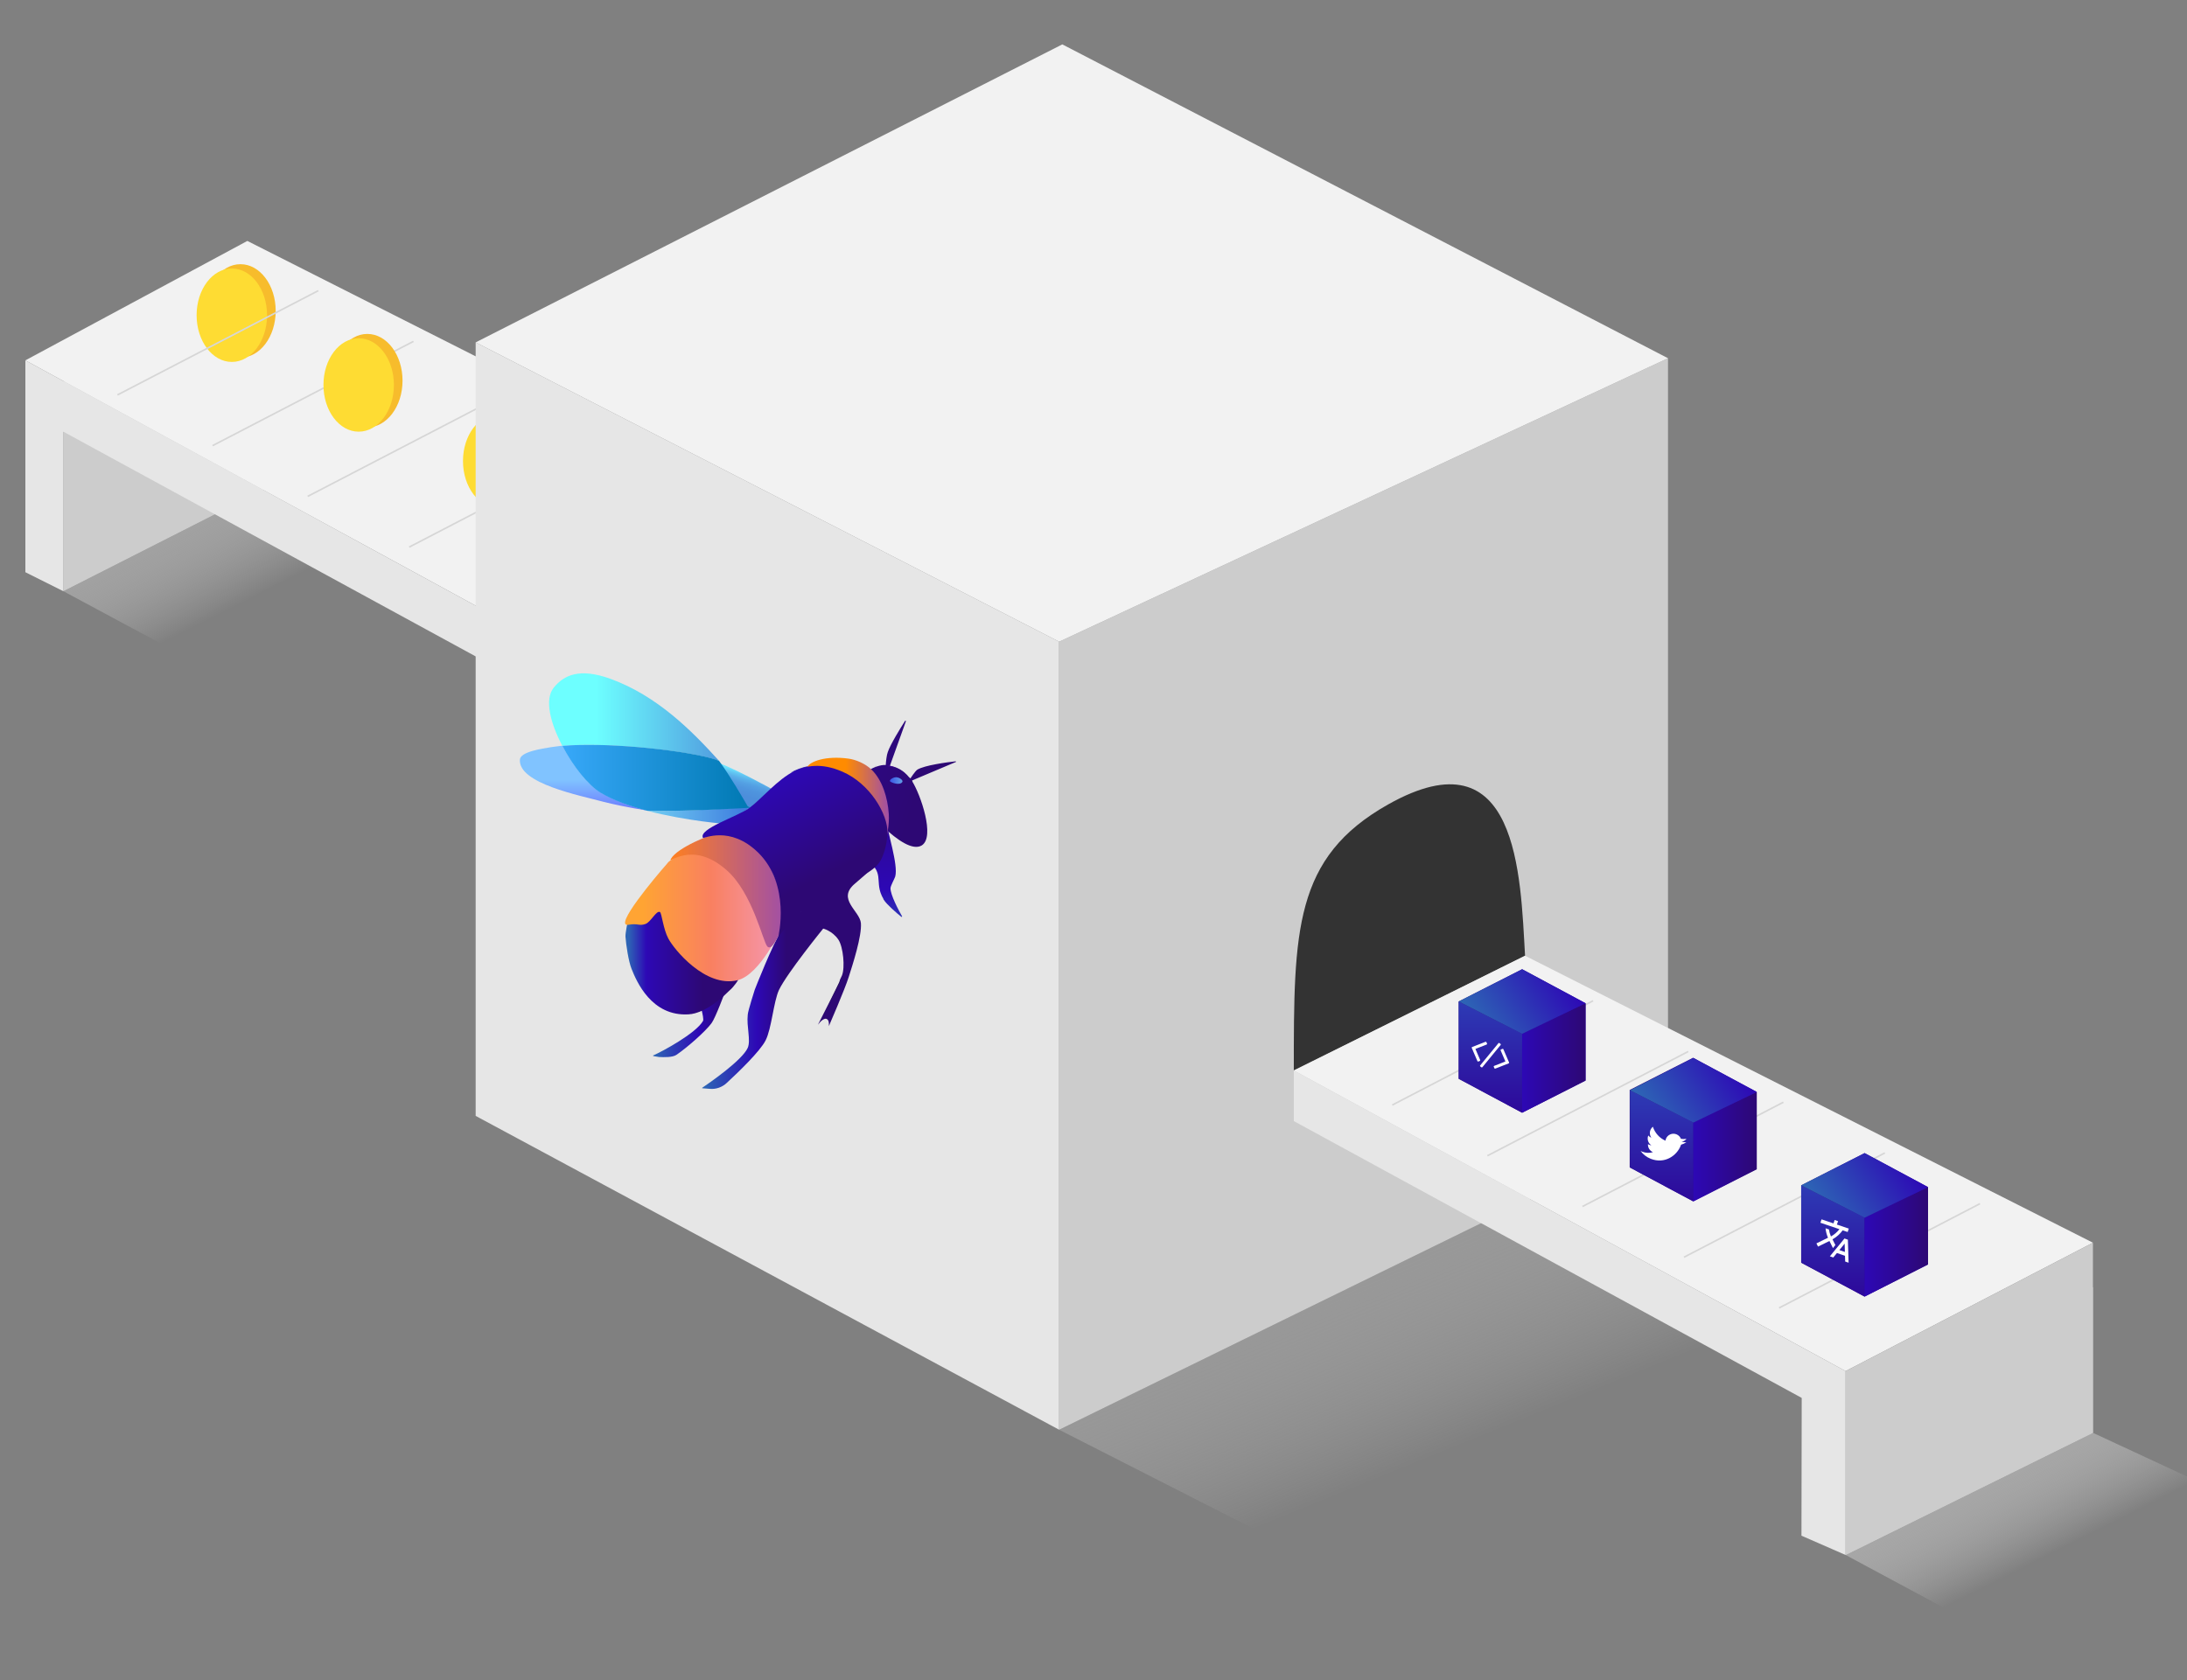 <?xml version="1.0" encoding="utf-8"?>
<!-- Generator: Adobe Illustrator 16.0.4, SVG Export Plug-In . SVG Version: 6.00 Build 0)  -->
<!DOCTYPE svg PUBLIC "-//W3C//DTD SVG 1.1//EN" "http://www.w3.org/Graphics/SVG/1.1/DTD/svg11.dtd">
<svg version="1.1" id="Layer_1" xmlns="http://www.w3.org/2000/svg" xmlns:xlink="http://www.w3.org/1999/xlink" x="0px" y="0px"
	 width="344.833px" height="265px" viewBox="0 0 344.833 265" enable-background="new 0 0 344.833 265" xml:space="preserve">
<rect x="0" y="0" width="344.833" height="265" fill="#808080" stroke="none"/>
<polygon fill="#CCCCCC" points="10,60.25 10,93.25 46,74.984 46,42 "/>
<linearGradient id="SVGID_1_" gradientUnits="userSpaceOnUse" x1="-24.421" y1="-476.42" x2="-37.636" y2="-450.157" gradientTransform="matrix(1 0 0 -1 72 -386)">
	<stop  offset="0" style="stop-color:#FFFFFF;stop-opacity:0"/>
	<stop  offset="0.447" style="stop-color:#C9C9C9;stop-opacity:0.447"/>
	<stop  offset="0.809" style="stop-color:#A4A4A4;stop-opacity:0.809"/>
	<stop  offset="1" style="stop-color:#969696"/>
</linearGradient>
<polygon fill="url(#SVGID_1_)" points="87.25,91.75 46,74.984 10,93.25 49,114.209 "/>
<polyline fill="#F2F2F2" points="4,56.834 91,104.25 130,84 39,38 "/>
<linearGradient id="SVGID_2_" gradientUnits="userSpaceOnUse" x1="179.76" y1="-605.454" x2="151.26" y2="-535.454" gradientTransform="matrix(1 0 0 -1 72 -386)">
	<stop  offset="0" style="stop-color:#FFFFFF;stop-opacity:0"/>
	<stop  offset="0.009" style="stop-color:#FDFDFD;stop-opacity:0.009"/>
	<stop  offset="0.211" style="stop-color:#D8D8D8;stop-opacity:0.211"/>
	<stop  offset="0.413" style="stop-color:#BBBBBB;stop-opacity:0.413"/>
	<stop  offset="0.613" style="stop-color:#A7A7A7;stop-opacity:0.613"/>
	<stop  offset="0.81" style="stop-color:#9A9A9A;stop-opacity:0.81"/>
	<stop  offset="1" style="stop-color:#969696"/>
</linearGradient>
<polygon fill="url(#SVGID_2_)" points="339,219.5 263,178.5 167,225.5 243,264.209 "/>
<polygon fill="#E6E6E6" points="91,104.25 91,112.25 10,68.089 10,93.25 4,90.25 4,56.834 "/>
<path fill="#FFFFFF" stroke="#000000" stroke-miterlimit="10" d="M199.5,166.5"/>
<line fill="none" stroke="#D6D6D6" stroke-width="0.25" stroke-miterlimit="10" x1="96.193" y1="69.84" x2="64.516" y2="86.288"/>
<line fill="none" stroke="#D6D6D6" stroke-width="0.25" stroke-miterlimit="10" x1="80.193" y1="61.84" x2="48.516" y2="78.288"/>
<line fill="none" stroke="#D6D6D6" stroke-width="0.25" stroke-miterlimit="10" x1="65.193" y1="53.84" x2="33.516" y2="70.288"/>
<linearGradient id="SVGID_3_" gradientUnits="userSpaceOnUse" x1="256.616" y1="-628.492" x2="243.45" y2="-602.326" gradientTransform="matrix(1 0 0 -1 72 -386)">
	<stop  offset="0" style="stop-color:#FFFFFF;stop-opacity:0"/>
	<stop  offset="0.854" style="stop-color:#969696"/>
</linearGradient>
<polygon fill="url(#SVGID_3_)" points="368.25,243.75 330,225.984 291,245.25 330,266.209 "/>
<ellipse fill="#F7BC2C" cx="57.915" cy="60.035" rx="5.554" ry="7.368"/>
<ellipse fill="#F7BC2C" cx="37.915" cy="49.035" rx="5.554" ry="7.368"/>
<ellipse fill="#FEDC33" cx="36.554" cy="49.715" rx="5.554" ry="7.369"/>
<ellipse fill="#F7BC2C" cx="79.915" cy="72.035" rx="5.554" ry="7.368"/>
<ellipse fill="#FEDC33" cx="78.554" cy="72.715" rx="5.554" ry="7.369"/>
<ellipse fill="#FEDC33" cx="56.554" cy="60.715" rx="5.554" ry="7.369"/>
<polygon fill="#E6E6E6" points="75,54 75,176 167,225.5 167,101.208 "/>
<polygon fill="#CCCCCC" points="263,56.5 263,178.5 167,225.5 167,101.208 "/>
<polygon fill="#F2F2F2" points="263,56.5 167,101.208 75,54 167.5,7 "/>
<path fill="#333333" d="M204,168.834l36.461-18.095c-0.729-12.673-1.068-35.415-21.586-23.864C204,135.25,204,146.837,204,168.834z"
	/>
<polyline fill="#F2F2F2" points="204,168.834 291,216.25 330,196 240.461,150.739 "/>
<polygon fill="#CCCCCC" points="291,216.25 291,245.25 330,225.984 330,196 "/>
<polygon fill="#E6E6E6" points="291,216.25 291,245.25 284.043,242.209 284.083,220.479 204,176.818 204,168.834 "/>
<linearGradient id="Shape_25_" gradientUnits="userSpaceOnUse" x1="-336.348" y1="198.706" x2="-336.171" y2="198.706" gradientTransform="matrix(-64.413 0 0 -54.079 -21550.955 10907.352)">
	<stop  offset="0" style="stop-color:#2D0874"/>
	<stop  offset="0.367" style="stop-color:#2D08B5"/>
	<stop  offset="0.966" style="stop-color:#2D64B5"/>
</linearGradient>
<path id="Shape" fill="url(#Shape_25_)" d="M106.663,166.364c-0.63,0.436-2.003,0.379-2.75,0.348l-0.867-0.146
	c-0.09,0-0.09-0.116-0.029-0.116c1.345-0.578,6.694-3.452,7.83-5.425c0.24-0.437-0.688-3.396-0.688-3.396l4.186-1.246
	c0,0-1.524,4.148-2.152,4.99C111.265,162.65,108.336,165.232,106.663,166.364z"/>
<linearGradient id="Shape_26_" gradientUnits="userSpaceOnUse" x1="-334.513" y1="203.352" x2="-333.498" y2="203.741" gradientTransform="matrix(-86.158 0 0 -104.04 -28649.381 21293.426)">
	<stop  offset="0.305" style="stop-color:#2D0874"/>
	<stop  offset="0.808" style="stop-color:#2D08B5"/>
	<stop  offset="0.966" style="stop-color:#2D64B5"/>
</linearGradient>
<path id="Shape_1_" fill="url(#Shape_26_)" d="M136.939,121.586c0.479-0.493,2.004-1.016,2.721-0.929
	c0.029-0.581,0.15-1.625,0.329-2.061c0.389-1.16,2.003-3.801,2.72-4.904c0.03-0.088,0.15,0,0.119,0.087l-2.51,6.994
	c0.985,0.202,2.062,0.609,3.078,1.886c-0.029-0.028-0.09-0.086-0.09-0.115c0.149,0.145,0.24,0.232,0.24,0.232
	s0.745-1.161,1.104-1.393c1.165-0.697,4.692-1.161,6.008-1.307c0.09,0,0.119,0.115,0.03,0.115l-6.875,2.902
	c0,0,0.03,0.116,0.09,0.262c-0.03-0.088-0.09-0.116-0.12-0.203c-0.089-0.116-0.149-0.232-0.237-0.348
	c0.089,0.115,0.148,0.231,0.237,0.348c1.345,2.089,3.707,8.852,1.555,10.186c-2.87,1.742-9.805-6.965-9.805-6.965
	S136.043,122.515,136.939,121.586z"/>
<linearGradient id="Shape_27_" gradientUnits="userSpaceOnUse" x1="-335.498" y1="206.956" x2="-335.322" y2="206.956" gradientTransform="matrix(-110.881 0 0 -148.723 -37070.113 30936.457)">
	<stop  offset="0.305" style="stop-color:#2D0874"/>
	<stop  offset="0.544" style="stop-color:#2D08B5"/>
	<stop  offset="0.966" style="stop-color:#2D64B5"/>
</linearGradient>
<path id="Shape_2_" fill="url(#Shape_27_)" d="M110.728,171.561c0.986-0.668,6.276-4.295,7.172-6.297c0.509-1.191-0.21-3.34,0-5.227
	c0.03-0.607,1.106-3.945,1.106-3.945s2.839-7.283,4.274-9.432c2.002-2.932,3.975-3.744,5.918-3.25
	c2.031,0.551,0.598,3.047,0.598,3.047s-5.68,6.994-6.965,9.664c-0.867,1.855-1.165,6.123-2.121,7.98
	c-0.867,1.711-4.304,5.021-6.127,6.703c-0.717,0.668-1.675,1.016-2.661,0.928l-1.104-0.086
	C110.728,171.675,110.667,171.589,110.728,171.561z"/>
<linearGradient id="Shape_28_" gradientUnits="userSpaceOnUse" x1="-333.772" y1="203.428" x2="-333.772" y2="203.106" gradientTransform="matrix(-49.668 0 0 -95.668 -16439.965 19581.553)">
	<stop  offset="0" style="stop-color:#2D0874"/>
	<stop  offset="0.664" style="stop-color:#2D08B5"/>
	<stop  offset="0.966" style="stop-color:#2D64B5"/>
</linearGradient>
<path id="Shape_3_" fill="url(#Shape_28_)" d="M136.791,126.926c1.883-0.726,2.631-1.712,2.959,2.409
	c0.149,1.887,1.913,7.051,1.404,8.909c-0.119,0.379-0.716,1.422-0.746,1.828c-0.03,1.045,1.314,3.57,1.822,4.441
	c0.029,0.086-0.03,0.114-0.119,0.086c-0.688-0.552-2.302-1.943-2.749-2.67c-0.03-0.029-0.091-0.115-0.091-0.203
	c-0.239-0.377-0.598-1.131-0.688-2.205c-0.09-0.728,0.029-1.74-0.628-2.642c-0.328-0.377-4.513,0.695-4.513,0.695
	s4.543-1.652,4.424-2.293c-0.27-1.246-0.598-2.35-0.928-3.016C136.939,132.324,134.281,127.942,136.791,126.926z"/>
<linearGradient id="Shape_29_" gradientUnits="userSpaceOnUse" x1="-336.571" y1="195.237" x2="-336.571" y2="195.615" gradientTransform="matrix(-114.124 0 0 -53.558 -38318.66 10594.31)">
	<stop  offset="0.055" style="stop-color:#91FFFF"/>
	<stop  offset="0.506" style="stop-color:#6D7FFF"/>
	<stop  offset="0.73" style="stop-color:#80C3FF"/>
</linearGradient>
<path id="Shape_4_" fill="url(#Shape_29_)" d="M86.875,117.843c0.567-0.088,1.167-0.146,1.795-0.232
	c1.701,3.221,4.093,6.238,5.977,7.342c2.062,1.248,4.782,2.205,7.472,2.902c-3.077-0.494-5.499-1.016-6.964-1.394
	c-3.735-1.016-13.42-2.873-13.182-6.646C82.035,118.54,85.561,118.075,86.875,117.843z"/>
<linearGradient id="Shape_30_" gradientUnits="userSpaceOnUse" x1="-336.034" y1="153.442" x2="-335.685" y2="153.442" gradientTransform="matrix(-90.422 0 0 -14.552 -30266.81 2361.401)">
	<stop  offset="0.002" style="stop-color:#3C7ADE"/>
	<stop  offset="0.792" style="stop-color:#91FFFF"/>
</linearGradient>
<path id="Shape_5_" fill="url(#Shape_30_)" d="M117.811,127.275l0.09-0.088c0.119,0.203,0.149,0.32,0.149,0.32l-3.378,2.466
	c0,0-6.396-0.464-12.583-2.089C108.994,128.029,117.811,127.275,117.811,127.275z"/>
<linearGradient id="Shape_31_" gradientUnits="userSpaceOnUse" x1="-335.697" y1="189.391" x2="-335.643" y2="189.228" gradientTransform="matrix(-46.451 0 0 -38.602 -15475.762 7432.707)">
	<stop  offset="0" style="stop-color:#6DE5FF"/>
	<stop  offset="0.008" style="stop-color:#6CE2FE"/>
	<stop  offset="0.079" style="stop-color:#62C7F3"/>
	<stop  offset="0.16" style="stop-color:#5AB1EA"/>
	<stop  offset="0.256" style="stop-color:#54A0E3"/>
	<stop  offset="0.374" style="stop-color:#4F95DE"/>
	<stop  offset="0.54" style="stop-color:#4D8EDB"/>
	<stop  offset="1" style="stop-color:#4C8CDA"/>
</linearGradient>
<path id="Shape_6_" fill="url(#Shape_31_)" d="M121.667,124.43l-3.707,3.338c-0.628-1.161-2.868-5.108-4.513-7.4
	C116.555,121.586,121.667,124.43,121.667,124.43z"/>
<linearGradient id="Shape_32_" gradientUnits="userSpaceOnUse" x1="-336.097" y1="203.901" x2="-335.92" y2="203.901" gradientTransform="matrix(-100.811 0 0 -95.089 -33765.785 19539.668)">
	<stop  offset="0.305" style="stop-color:#2D0874"/>
	<stop  offset="0.808" style="stop-color:#2D08B5"/>
	<stop  offset="0.966" style="stop-color:#2D64B5"/>
</linearGradient>
<path id="Shape_7_" fill="url(#Shape_32_)" d="M116.407,154.525c0,0-0.568,1.016-1.465,1.77c-0.27,0.262-3.377,3.482-6.338,3.686
	c-5.888,0.377-8.248-5.225-9.024-7.168c-0.48-1.188-0.869-3.801-0.958-5.078c-0.029-0.608,0.358-2.409,0.358-2.409l2.78-1.043
	l2.152-2.525l2.659,5.658L116.407,154.525z"/>
<linearGradient id="Shape_33_" gradientUnits="userSpaceOnUse" x1="-338.397" y1="205.379" x2="-323.198" y2="209.014" gradientTransform="matrix(-70.863 0 0 -137.286 -23580.119 28467.394)">
	<stop  offset="0.305" style="stop-color:#2D0874"/>
	<stop  offset="0.582" style="stop-color:#2D08B5"/>
	<stop  offset="0.966" style="stop-color:#2D64B5"/>
</linearGradient>
<path id="Shape_8_" fill="url(#Shape_33_)" d="M138.225,135.574c0,0,2.003-0.783-3.437,3.803c-2.9,2.438,0.807,4.295,0.956,6.238
	c0.149,2.061-1.286,6.471-1.913,8.445c-0.627,2.002-3.139,7.776-3.139,7.776c0.029-0.494-0.03-0.812-0.149-0.959
	c-0.119-0.146-0.238-0.203-0.389-0.203c-0.329,0.029-0.717,0.349-0.956,0.668l-0.209,0.263c0,0,0.028-0.117,0.148-0.32
	c0.569-1.072,2.422-4.789,3.14-6.238c0.089-0.146,0.119-0.32,0.149-0.494c0.118-0.262,0.239-0.494,0.327-0.695
	c0.51-1.248,0.21-4.5-0.566-5.66c-0.958-1.424-2.481-1.77-2.481-1.77c-0.718-0.494-2.361-0.959-2.869-1.713
	c-0.091-0.115-0.808-1.393-0.808-1.51C125.642,140.508,138.225,135.574,138.225,135.574z"/>
<linearGradient id="Shape_34_" gradientUnits="userSpaceOnUse" x1="-293.728" y1="-230.016" x2="-279.506" y2="-222.663" gradientTransform="matrix(-0.902 0 0 -1.617 -132.319 -207.249)">
	<stop  offset="0.279" style="stop-color:#1D1147"/>
	<stop  offset="0.732" style="stop-color:#2D0874"/>
	<stop  offset="0.997" style="stop-color:#5700BB"/>
</linearGradient>
<path id="Shape_9_" fill="url(#Shape_34_)" d="M129.199,161.287c-0.09,0.201-0.149,0.318-0.149,0.318
	S129.109,161.488,129.199,161.287z"/>
<linearGradient id="Shape_35_" gradientUnits="userSpaceOnUse" x1="-332.118" y1="194.934" x2="-330.9" y2="194.934" gradientTransform="matrix(-23.226 0 0 -50.122 -7574.447 9899.561)">
	<stop  offset="0" style="stop-color:#0021C1"/>
	<stop  offset="1" style="stop-color:#783D96"/>
</linearGradient>
<path id="Shape_10_" fill="url(#Shape_35_)" d="M139.211,133.891c0,0-1.674-5.918-4.095-9.604
	C138.076,127.275,139.062,131.222,139.211,133.891z"/>
<linearGradient id="Shape_36_" gradientUnits="userSpaceOnUse" x1="-342.195" y1="73.873" x2="-339.346" y2="73.873" gradientTransform="matrix(-9.922 0 0 -6.063 -3256.001 579.684)">
	<stop  offset="0" style="stop-color:#0021C1"/>
	<stop  offset="1" style="stop-color:#783D96"/>
</linearGradient>
<path id="Shape_11_" fill="url(#Shape_36_)" d="M110.877,132.353c0,0,0.716-0.464,1.763-1.16l-1.524,1.045
	C110.965,132.324,110.877,132.353,110.877,132.353z"/>
<linearGradient id="Shape_37_" gradientUnits="userSpaceOnUse" x1="-334.179" y1="4.557" x2="-332.836" y2="4.557" gradientTransform="matrix(-13.755 0 0 -4.244 -4461.628 140.896)">
	<stop  offset="0" style="stop-color:#0021C1"/>
	<stop  offset="1" style="stop-color:#783D96"/>
</linearGradient>
<path id="Shape_12_" fill="url(#Shape_37_)" d="M125.253,121.644c0.598-0.202,1.195-0.376,1.883-0.492
	c-0.836,0.203-1.644,0.492-2.421,0.812"/>
<linearGradient id="Shape_38_" gradientUnits="userSpaceOnUse" x1="-332.942" y1="191.166" x2="-332.306" y2="191.323" gradientTransform="matrix(-18.716 0 0 -35.166 -6097.629 6881.803)">
	<stop  offset="0.279" style="stop-color:#1D1147"/>
	<stop  offset="0.732" style="stop-color:#2D0874"/>
	<stop  offset="0.997" style="stop-color:#5700BB"/>
</linearGradient>
<path id="Shape_13_" fill="url(#Shape_38_)" d="M129.199,161.287c0.509-1.047,2.361-4.672,3.317-6.732
	c-0.03,0.201-0.119,0.346-0.149,0.492C131.649,156.469,129.738,160.213,129.199,161.287z"/>
<linearGradient id="Shape_39_" gradientUnits="userSpaceOnUse" x1="-339.079" y1="57.057" x2="-337.861" y2="57.057" gradientTransform="matrix(-14.657 0 0 -4.649 -4853.456 424.734)">
	<stop  offset="0.305" style="stop-color:#2D0874"/>
	<stop  offset="1" style="stop-color:#2D08B5"/>
</linearGradient>
<path id="Shape_14_" fill="url(#Shape_39_)" d="M108.842,159.951l2.603-0.898C111.445,159.08,109.71,159.75,108.842,159.951z"/>
<linearGradient id="Shape_40_" gradientUnits="userSpaceOnUse" x1="-335.821" y1="204.694" x2="-335.644" y2="204.694" gradientTransform="matrix(-139.201 0 0 -109.546 -46623.398 22567.617)">
	<stop  offset="0" style="stop-color:#F498B4"/>
	<stop  offset="0.45" style="stop-color:#F98060"/>
	<stop  offset="0.885" style="stop-color:#FFA433"/>
</linearGradient>
<path id="Shape_15_" fill="url(#Shape_40_)" d="M105.137,136.27c0.089-0.145,0.209-0.26,0.328-0.375
	c0.988-0.899,4.812-2.09,4.812-2.09l5.382,3.627l3.256,4.381l4.215,4.703c0,0-3.258,7.226-6.874,8.096
	c-5.051,1.189-9.982-4.875-10.879-6.588c-0.81-1.508-1.047-4.032-1.316-4.178c-0.569-0.318-1.464,1.623-2.301,1.885
	c-0.988,0.351-1.228-0.145-2.632,0.117C96.531,146.371,103.494,138.127,105.137,136.27z"/>
<linearGradient id="Shape_41_" gradientUnits="userSpaceOnUse" x1="-334.852" y1="200.07" x2="-334.669" y2="200.07" gradientTransform="matrix(-82.755 0 0 -72.528 -27571.084 14638.357)">
	<stop  offset="0" style="stop-color:#783D96"/>
	<stop  offset="1" style="stop-color:#3A2EAC"/>
</linearGradient>
<path id="Shape_16_" fill="url(#Shape_41_)" d="M139.301,134.529c-0.119-1.886-0.449-3.801-1.047-5.6
	c-0.597-1.829-1.434-3.629-2.72-5.138c-0.627-0.784-1.404-1.421-2.271-1.974c-0.867-0.492-1.823-0.898-2.84-1.044
	c-2.032-0.348-4.064,0.145-5.768,1.073c1.822-0.58,3.824-0.842,5.648-0.436c0.925,0.204,1.764,0.58,2.54,1.074
	c0.747,0.494,1.465,1.132,2.062,1.828c0.598,0.695,1.105,1.48,1.554,2.293c0.448,0.812,0.837,1.653,1.196,2.554
	C138.315,130.844,138.823,132.672,139.301,134.529z"/>
<linearGradient id="Shape_42_" gradientUnits="userSpaceOnUse" x1="-335.768" y1="203.511" x2="-335.592" y2="203.511" gradientTransform="matrix(-100.708 0 0 -96.039 -33691.094 19685.176)">
	<stop  offset="0" style="stop-color:#A250A4"/>
	<stop  offset="1" style="stop-color:#FF801F"/>
</linearGradient>
<path id="Shape_17_" fill="url(#Shape_42_)" d="M105.765,135.488c-0.507,0.957,3.257-3.106,8.758,1.711
	c4.184,3.629,5.798,11.492,6.485,12.102c0.747,0.668,1.585-1.537,2.242-2.67c0.598-1.016,0.09-5.369-0.837-7.631
	c-3.975-9.985-5.977-7.895-9.324-7.575C112.222,131.541,106.781,133.658,105.765,135.488z"/>
<linearGradient id="Shape_43_" gradientUnits="userSpaceOnUse" x1="-326.754" y1="51.523" x2="-326.576" y2="51.523" gradientTransform="matrix(-11.2 0 0 -5.446 -3517.433 403.719)">
	<stop  offset="0" style="stop-color:#6DBDFF"/>
	<stop  offset="1" style="stop-color:#3C63FF"/>
</linearGradient>
<path id="Shape_18_" opacity="0.81" fill="url(#Shape_43_)" enable-background="new    " d="M141.125,122.602
	c-0.329,0.029-1.075,0.464-0.717,0.696c0.448,0.262,1.584,0.581,1.883,0C142.41,122.98,141.602,122.486,141.125,122.602z"/>
<linearGradient id="Shape_44_" gradientUnits="userSpaceOnUse" x1="-160.876" y1="-1976.6" x2="-143.806" y2="-1967.774" gradientTransform="matrix(-0.451 0 0 -0.404 69.667 -676.377)">
	<stop  offset="0.279" style="stop-color:#1D1147"/>
	<stop  offset="0.732" style="stop-color:#2D0874"/>
	<stop  offset="0.997" style="stop-color:#5700BB"/>
</linearGradient>
<path id="Shape_19_" fill="url(#Shape_44_)" d="M138.015,120.832l0.091-0.028c0,0.028-0.03,0.028-0.03,0.087L138.015,120.832z"/>
<linearGradient id="Shape_45_" gradientUnits="userSpaceOnUse" x1="-330.641" y1="118.812" x2="-329.899" y2="119.489" gradientTransform="matrix(-18.716 0 0 -9.499 -6036.754 1254.695)">
	<stop  offset="0.279" style="stop-color:#1D159B"/>
	<stop  offset="0.559" style="stop-color:#2D0874"/>
	<stop  offset="0.997" style="stop-color:#5700BB"/>
</linearGradient>
<path id="Shape_20_" fill="url(#Shape_45_)" d="M139.989,120.861l-0.03-0.116c1.076,0.146,2.183,0.552,3.318,1.829
	c-0.269-0.262-0.809-0.726-1.405-1.161C141.214,120.949,139.989,120.861,139.989,120.861z"/>
<linearGradient id="Shape_46_" gradientUnits="userSpaceOnUse" x1="-334.668" y1="201.544" x2="-334.491" y2="201.544" gradientTransform="matrix(-74.16 0 0 -82.934 -24678.959 16842.279)">
	<stop  offset="0" style="stop-color:#A250A4"/>
	<stop  offset="0.506" style="stop-color:#FF8B00"/>
</linearGradient>
<path id="Shape_21_" fill="url(#Shape_46_)" d="M127.196,121.123c0.39-1.074,3.109-1.945,6.518-1.48
	c1.194,0.145,2.719,0.784,3.705,1.741c1.704,1.653,2.54,4.382,2.72,6.993c0.209,3.338-1.404,6.995-1.404,6.995
	s0.448-1.828,0.357-2.205c0.031,0.231,0.031,0.349,0.031,0.349s-0.031-0.261-0.121-0.698c-0.149-0.696-0.358-2.583-0.567-3.511
	c-0.508-2.119-2.123-4.498-4.633-6.355C128.84,118.8,126.449,123.183,127.196,121.123z"/>
<linearGradient id="Shape_47_" gradientUnits="userSpaceOnUse" x1="-336.159" y1="199.195" x2="-335.951" y2="199.195" gradientTransform="matrix(-151.874 0 0 -72.342 -50935.738 14523.359)">
	<stop  offset="0.024" style="stop-color:#4C8CDA"/>
	<stop  offset="0.752" style="stop-color:#6DFFFF"/>
</linearGradient>
<path id="Shape_22_" fill="url(#Shape_47_)" d="M88.669,117.64c-1.884-3.57-2.87-7.343-1.347-9.2
	c1.585-1.944,4.035-3.163,8.968-1.363c7.293,2.669,12.731,8.097,17.126,12.972c-0.566-0.232-1.075-0.377-1.463-0.493
	C106.363,118.162,95.275,117.06,88.669,117.64z"/>
<linearGradient id="Shape_48_" gradientUnits="userSpaceOnUse" x1="-335.972" y1="195.788" x2="-335.781" y2="195.788" gradientTransform="matrix(-168.217 0 0 -54.469 -56397.707 10787.047)">
	<stop  offset="0.004" style="stop-color:#0079B3"/>
	<stop  offset="1" style="stop-color:#3CACFF"/>
</linearGradient>
<path id="Shape_23_" fill="url(#Shape_48_)" d="M88.669,117.64c6.605-0.58,17.724,0.493,23.253,1.887
	c0.389,0.115,0.928,0.26,1.465,0.492c1.644,2.207,3.856,6.037,4.514,7.168l0.479,0.203c0,0-9.386,0.609-16.29,0.494
	c-2.749-0.726-5.441-1.654-7.473-2.901C92.764,123.849,90.342,120.861,88.669,117.64z"/>
<linearGradient id="Shape_49_" gradientUnits="userSpaceOnUse" x1="-335.342" y1="205.893" x2="-335.224" y2="206.092" gradientTransform="matrix(-165.234 0 0 -140.729 -55273.402 29121.68)">
	<stop  offset="0.305" style="stop-color:#2D0874"/>
	<stop  offset="0.808" style="stop-color:#2D08B5"/>
	<stop  offset="0.966" style="stop-color:#2D64B5"/>
</linearGradient>
<path id="Shape_24_" fill="url(#Shape_49_)" d="M139.929,131.396c-0.09,2.118-0.747,3.917-1.315,4.672
	c-1.046,1.508-3.824,2.699-7.113,4.178c-4.902,2.178-8.787,7.516-8.787,7.516s2.031-8.211-3.198-13.318
	c-4.454-4.324-8.608-2.119-8.669-2.292c-0.807-1.422,5.53-3.396,7.322-4.73c1.883-1.393,4.454-4.527,7.085-5.804
	c1.792-0.842,4.215-1.364,7.562,0.087C137.119,123.56,140.019,128.376,139.929,131.396z"/>
<polygon fill="#CCCCCC" points="291,222.25 291,245.25 330,225.984 330,203 "/>
<line fill="none" stroke="#D6D6D6" stroke-width="0.25" stroke-miterlimit="10" x1="312.194" y1="189.84" x2="280.516" y2="206.288"/>
<line fill="none" stroke="#D6D6D6" stroke-width="0.25" stroke-miterlimit="10" x1="297.193" y1="181.84" x2="265.516" y2="198.288"/>
<line fill="none" stroke="#D6D6D6" stroke-width="0.25" stroke-miterlimit="10" x1="281.193" y1="173.84" x2="249.516" y2="190.288"/>
<line fill="none" stroke="#D6D6D6" stroke-width="0.25" stroke-miterlimit="10" x1="266.193" y1="165.84" x2="234.516" y2="182.288"/>
<path fill="#CCCCCC" stroke="#B3B3B3" stroke-width="0.25" stroke-miterlimit="10" d="M234.516,182.288"/>
<path fill="#CCCCCC" stroke="#B3B3B3" stroke-width="0.25" stroke-miterlimit="10" d="M266.193,165.84"/>
<line fill="none" stroke="#D6D6D6" stroke-width="0.25" stroke-miterlimit="10" x1="251.193" y1="157.84" x2="219.516" y2="174.288"/>
<line fill="none" stroke="#D6D6D6" stroke-width="0.25" stroke-miterlimit="10" x1="50.193" y1="45.84" x2="18.516" y2="62.288"/>
<linearGradient id="SVGID_4_" gradientUnits="userSpaceOnUse" x1="266" y1="-24.184" x2="286" y2="-24.184" gradientTransform="matrix(1 0 0 -1 -36 140)">
	<stop  offset="0" style="stop-color:#2D0874"/>
	<stop  offset="1" style="stop-color:#2D08B5"/>
</linearGradient>
<polygon fill="url(#SVGID_4_)" points="230,157.95 230,170.146 240,175.5 250,170.438 250,158.242 240,152.867 "/>
<linearGradient id="SVGID_5_" gradientUnits="userSpaceOnUse" x1="292.959" y1="-38.143" x2="312.959" y2="-38.143" gradientTransform="matrix(1 0 0 -1 -36 140)">
	<stop  offset="0" style="stop-color:#2D0874"/>
	<stop  offset="1" style="stop-color:#2D08B5"/>
</linearGradient>
<polygon fill="url(#SVGID_5_)" points="256.958,171.909 256.958,184.105 266.958,189.459 276.958,184.397 276.958,172.201 
	266.958,166.826 "/>
<linearGradient id="SVGID_6_" gradientUnits="userSpaceOnUse" x1="320" y1="-53.184" x2="340" y2="-53.184" gradientTransform="matrix(1 0 0 -1 -36 140)">
	<stop  offset="0" style="stop-color:#2D0874"/>
	<stop  offset="1" style="stop-color:#2D08B5"/>
</linearGradient>
<polygon fill="url(#SVGID_6_)" points="284,186.95 284,199.146 294,204.5 304,199.438 304,187.242 294,181.867 "/>
<g>
	
		<linearGradient id="SVGID_7_" gradientUnits="userSpaceOnUse" x1="271.002" y1="-35.499" x2="271.002" y2="-17.95" gradientTransform="matrix(1 0 0 -1 -36 140)">
		<stop  offset="0" style="stop-color:#2D089A"/>
		<stop  offset="1" style="stop-color:#2D3BB5"/>
	</linearGradient>
	<polygon fill="url(#SVGID_7_)" points="230,157.95 230,170.146 240,175.5 240,163.057 	"/>
	
		<linearGradient id="SVGID_8_" gradientUnits="userSpaceOnUse" x1="286" y1="-26.86" x2="276" y2="-26.86" gradientTransform="matrix(1 0 0 -1 -36 140)">
		<stop  offset="0" style="stop-color:#2D0874"/>
		<stop  offset="1" style="stop-color:#2D08B5"/>
	</linearGradient>
	<polygon fill="url(#SVGID_8_)" points="250,158.221 250,170.416 240,175.5 240,163.057 	"/>
	
		<linearGradient id="SVGID_9_" gradientUnits="userSpaceOnUse" x1="282.647" y1="-13.429" x2="269.351" y2="-22.739" gradientTransform="matrix(1 0 0 -1 -36 140)">
		<stop  offset="0" style="stop-color:#2D08B5"/>
		<stop  offset="0.966" style="stop-color:#2D64B5"/>
	</linearGradient>
	<polygon fill="url(#SVGID_9_)" points="250,158.221 240,163.057 229.997,157.95 240,152.867 	"/>
</g>
<g>
	
		<linearGradient id="SVGID_10_" gradientUnits="userSpaceOnUse" x1="298.002" y1="-49.499" x2="298.002" y2="-31.95" gradientTransform="matrix(1 0 0 -1 -36 140)">
		<stop  offset="0" style="stop-color:#2D089A"/>
		<stop  offset="1" style="stop-color:#2D3BB5"/>
	</linearGradient>
	<polygon fill="url(#SVGID_10_)" points="257,171.95 257,184.146 267,189.5 267,177.057 	"/>
	
		<linearGradient id="SVGID_11_" gradientUnits="userSpaceOnUse" x1="313" y1="-40.86" x2="303" y2="-40.86" gradientTransform="matrix(1 0 0 -1 -36 140)">
		<stop  offset="0" style="stop-color:#2D0874"/>
		<stop  offset="1" style="stop-color:#2D08B5"/>
	</linearGradient>
	<polygon fill="url(#SVGID_11_)" points="277,172.221 277,184.416 267,189.5 267,177.057 	"/>
	
		<linearGradient id="SVGID_12_" gradientUnits="userSpaceOnUse" x1="309.645" y1="-27.431" x2="296.35" y2="-36.74" gradientTransform="matrix(1 0 0 -1 -36 140)">
		<stop  offset="0" style="stop-color:#2D08B5"/>
		<stop  offset="0.966" style="stop-color:#2D64B5"/>
	</linearGradient>
	<polygon fill="url(#SVGID_12_)" points="277,172.221 267,177.057 256.997,171.95 267,166.867 	"/>
</g>
<g>
	
		<linearGradient id="SVGID_13_" gradientUnits="userSpaceOnUse" x1="325.002" y1="-64.499" x2="325.002" y2="-46.95" gradientTransform="matrix(1 0 0 -1 -36 140)">
		<stop  offset="0" style="stop-color:#2D089A"/>
		<stop  offset="1" style="stop-color:#2D3BB5"/>
	</linearGradient>
	<polygon fill="url(#SVGID_13_)" points="284,186.95 284,199.146 294,204.5 294,192.057 	"/>
	
		<linearGradient id="SVGID_14_" gradientUnits="userSpaceOnUse" x1="340" y1="-55.86" x2="330" y2="-55.86" gradientTransform="matrix(1 0 0 -1 -36 140)">
		<stop  offset="0" style="stop-color:#2D0874"/>
		<stop  offset="1" style="stop-color:#2D08B5"/>
	</linearGradient>
	<polygon fill="url(#SVGID_14_)" points="304,187.221 304,199.416 294,204.5 294,192.057 	"/>
	
		<linearGradient id="SVGID_15_" gradientUnits="userSpaceOnUse" x1="336.646" y1="-42.431" x2="323.351" y2="-51.74" gradientTransform="matrix(1 0 0 -1 -36 140)">
		<stop  offset="0" style="stop-color:#2D08B5"/>
		<stop  offset="0.966" style="stop-color:#2D64B5"/>
	</linearGradient>
	<polygon fill="url(#SVGID_15_)" points="304,187.221 294,192.057 283.997,186.95 294,181.867 	"/>
</g>
<g>
	<g>
		<path fill="#FFFFFF" d="M236.598,164.65l-0.18-0.137c-0.021-0.021-0.047-0.027-0.078-0.023c-0.029,0.002-0.055,0.016-0.074,0.039
			l-2.885,3.515c-0.021,0.022-0.025,0.05-0.021,0.08c0.002,0.03,0.018,0.054,0.041,0.075l0.178,0.136
			c0.023,0.021,0.049,0.026,0.08,0.024c0.029-0.004,0.055-0.019,0.074-0.041l2.885-3.514c0.019-0.023,0.025-0.053,0.021-0.08
			C236.635,164.695,236.622,164.671,236.598,164.65z"/>
		<path fill="#FFFFFF" d="M234.471,164.684c0.012-0.026,0.01-0.056-0.004-0.086l-0.094-0.225c-0.016-0.029-0.033-0.049-0.062-0.062
			c-0.027-0.011-0.059-0.011-0.088,0.002l-2.104,0.821c-0.031,0.011-0.053,0.031-0.062,0.058c-0.016,0.027-0.014,0.059,0,0.086
			l0.893,2.078c0.014,0.03,0.031,0.053,0.061,0.062c0.029,0.014,0.059,0.014,0.088,0.001l0.227-0.088
			c0.031-0.015,0.051-0.031,0.062-0.06c0.013-0.025,0.011-0.057-0.002-0.084l-0.752-1.752l1.775-0.693
			C234.438,164.729,234.459,164.708,234.471,164.684z"/>
		<path fill="#FFFFFF" d="M237.941,167.573l-0.894-2.078c-0.012-0.03-0.032-0.052-0.062-0.062c-0.026-0.015-0.06-0.015-0.088,0
			l-0.228,0.088c-0.028,0.013-0.051,0.028-0.062,0.059c-0.012,0.027-0.012,0.055,0.002,0.085l0.753,1.752l-1.777,0.694
			c-0.028,0.011-0.051,0.029-0.062,0.057c-0.012,0.027-0.01,0.057,0.002,0.086l0.095,0.223c0.015,0.029,0.033,0.051,0.062,0.062
			c0.027,0.011,0.059,0.011,0.088,0l2.105-0.823c0.029-0.011,0.051-0.03,0.062-0.058
			C237.954,167.631,237.954,167.604,237.941,167.573z"/>
	</g>
</g>
<g>
	<g>
		<path fill="#FFFFFF" d="M265.893,180.152c-0.25,0.011-0.504-0.014-0.756-0.078c0.303-0.053,0.582-0.213,0.779-0.457
			c-0.285,0.048-0.578,0.048-0.871-0.004c-0.127-0.316-0.381-0.581-0.727-0.715c-0.654-0.254-1.396,0.068-1.65,0.729
			c-0.035,0.096-0.062,0.188-0.072,0.283c-0.975-0.436-1.666-1.249-1.975-2.197c-0.172,0.137-0.312,0.316-0.396,0.535
			c-0.16,0.413-0.094,0.859,0.146,1.197c-0.192-0.081-0.354-0.206-0.481-0.358l-0.007,0.017c-0.223,0.576,0,1.22,0.502,1.539
			c-0.108-0.014-0.221-0.037-0.327-0.08c-0.078-0.027-0.149-0.064-0.218-0.107c-0.032,0.531,0.273,1.048,0.793,1.26
			c-0.532,0.161-1.12,0.151-1.68-0.064c-0.097-0.037-0.188-0.08-0.277-0.127c0.396,0.545,0.945,0.982,1.619,1.246
			c2.19,0.852,4.095-0.5,4.705-2.074l0.058-0.155C265.357,180.459,265.641,180.328,265.893,180.152z"/>
	</g>
</g>
<g>
	<g>
		<g>
			<path fill="#FFFFFF" d="M289.391,196.37L289.391,196.37l-0.455-0.906l0.014-0.005c0.643-0.359,1.18-0.848,1.59-1.414l0.787,0.268
				l0.18-0.539l-1.877-0.638l0.186-0.536l-0.539-0.183l-0.184,0.537l-1.881-0.638l-0.18,0.533l2.998,1.018
				c-0.355,0.457-0.807,0.852-1.34,1.15c-0.154-0.363-0.26-0.733-0.314-1.11l-0.535-0.183c0.049,0.504,0.178,1.01,0.385,1.494
				l-1.822,0.887l0.25,0.51l1.801-0.885l0.551,1.117L289.391,196.37z"/>
			<path fill="#FFFFFF" d="M291.361,195.521l-0.536-0.186l-2.302,2.812l0.537,0.182l0.575-0.702l1.273,0.437l0.028,0.904
				l0.537,0.187L291.361,195.521z M290.021,197.161l0.83-1.017l0.041,1.312L290.021,197.161z"/>
		</g>
	</g>
</g>
</svg>
